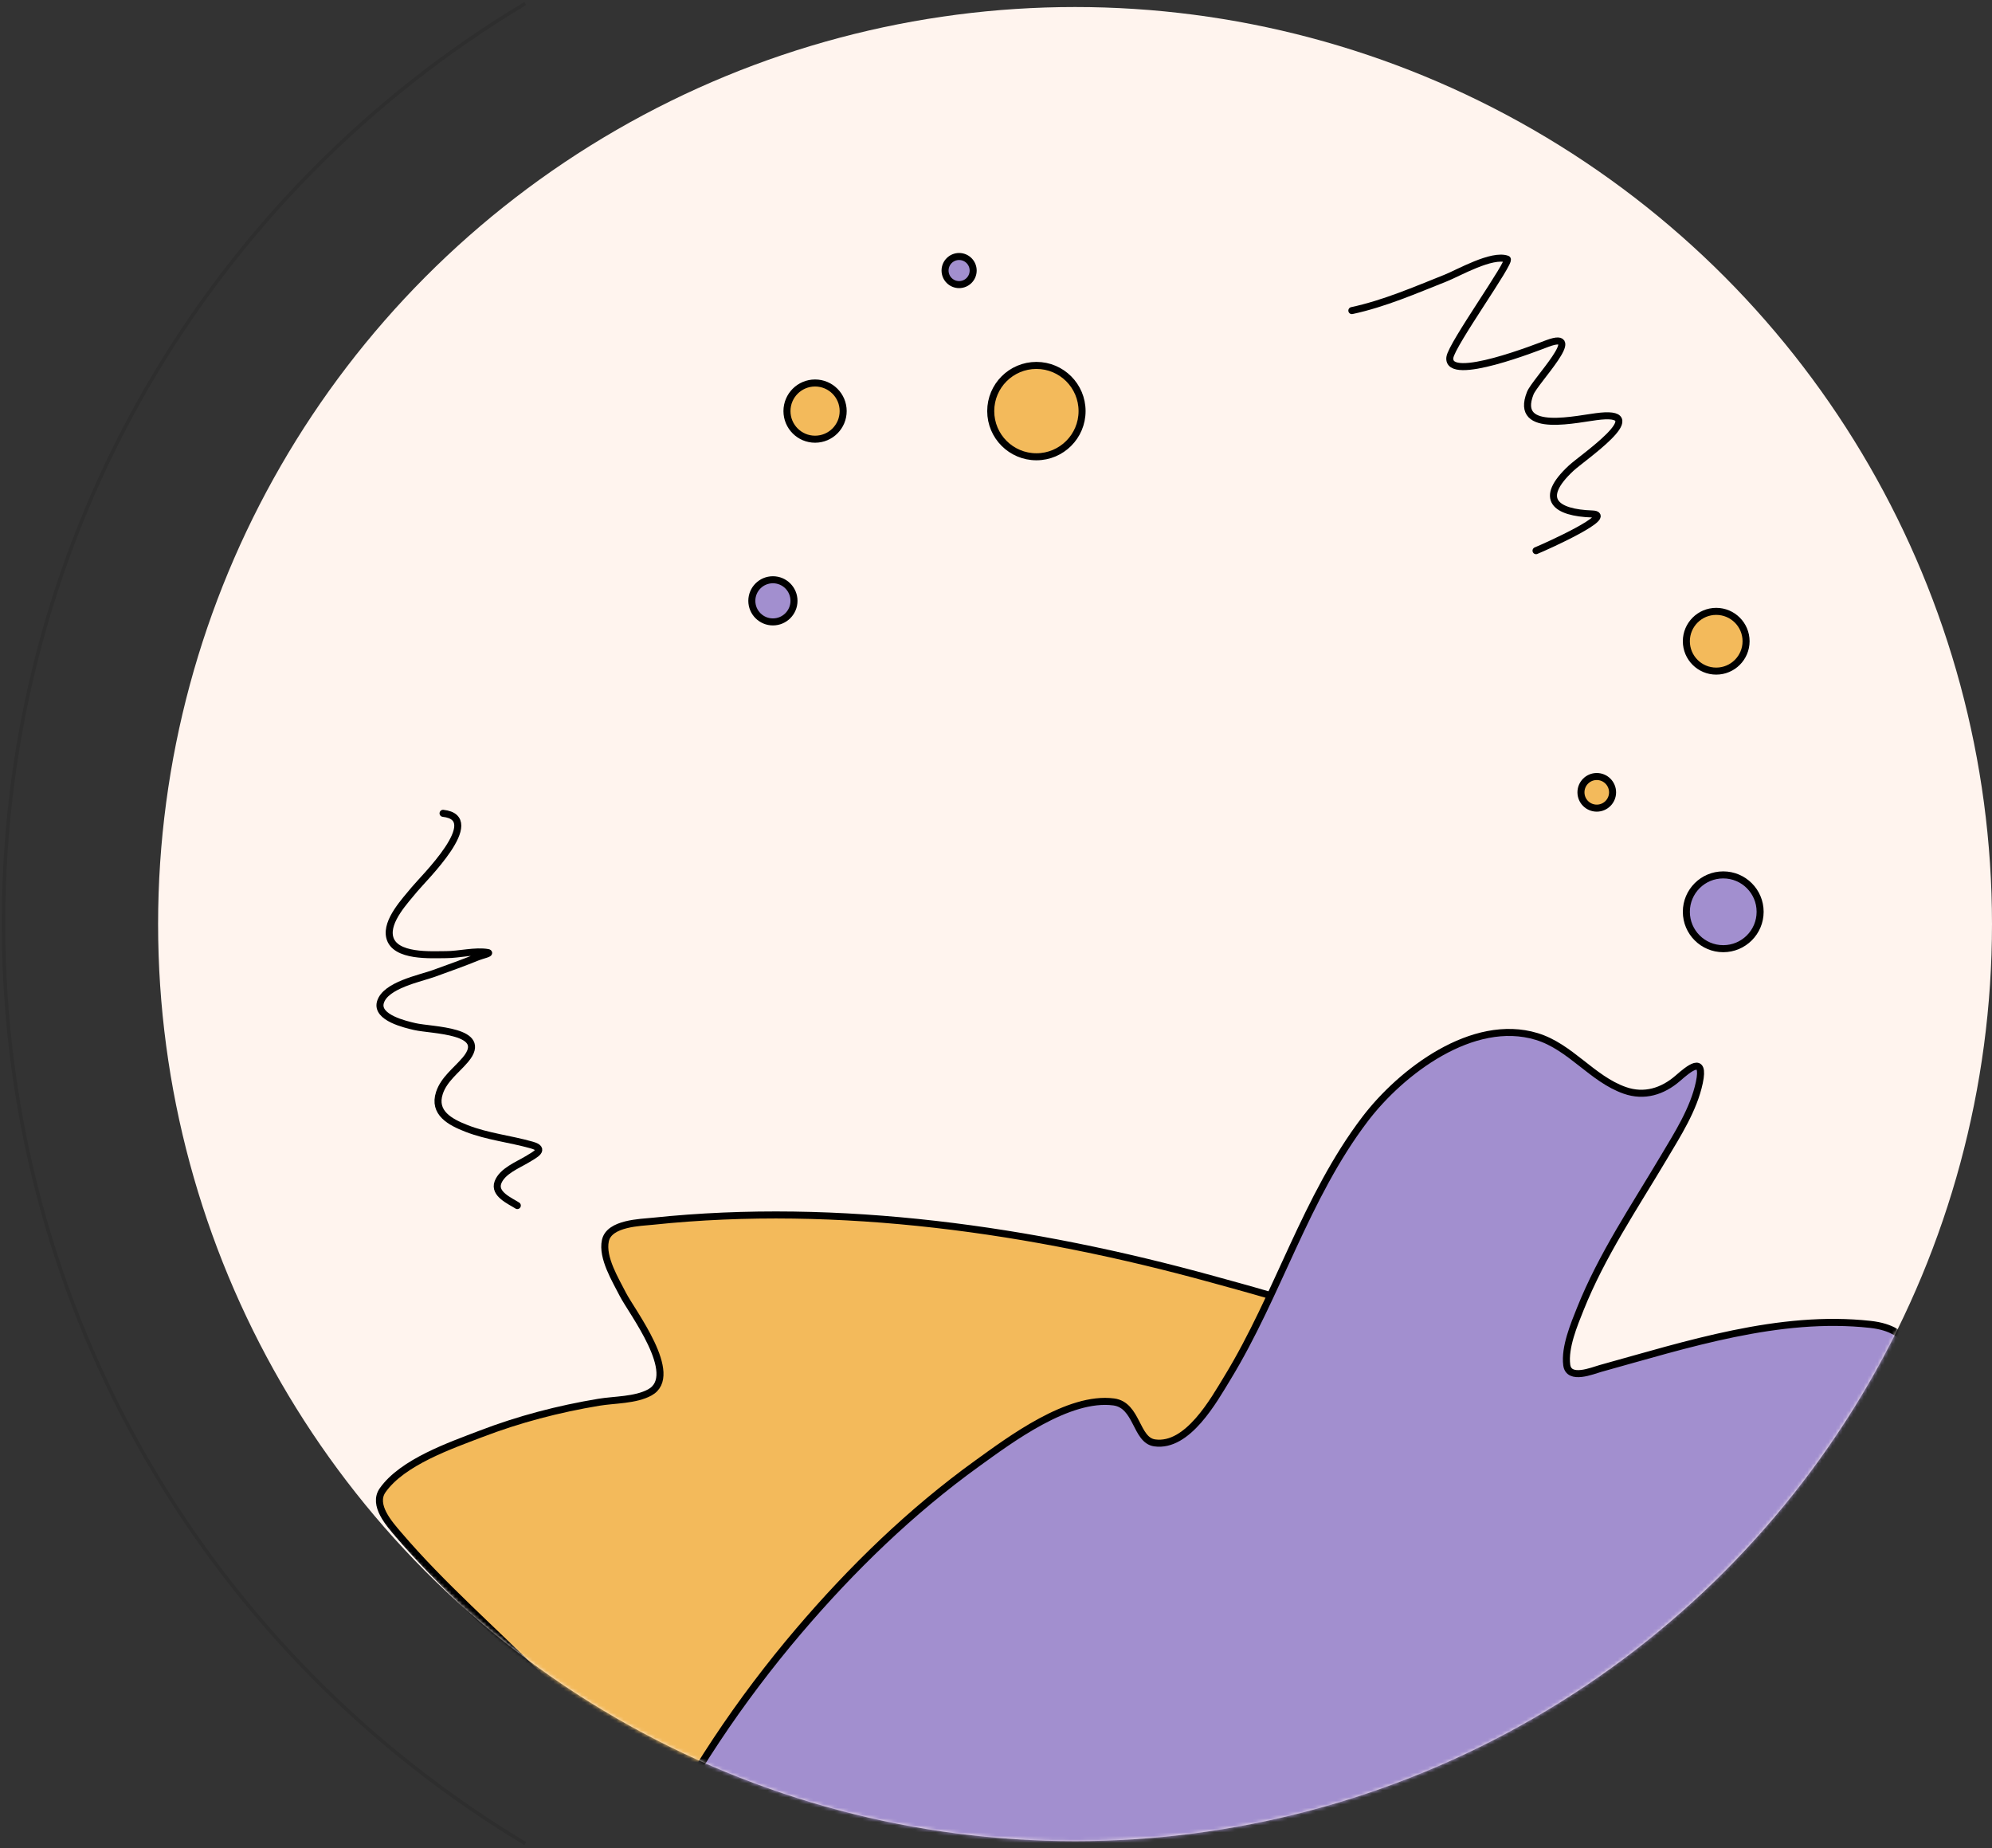 <svg width="567" height="526" viewBox="0 0 567 526" fill="none" xmlns="http://www.w3.org/2000/svg">
<rect x="0" y="0" width="567" height="526" fill="#333333" stroke="none"/>
<circle cx="306" cy="263" r="261" fill="#FFF4EE"/>
<path d="M149.5 1C60.546 54.282 1 151.608 1 262.842C1 374.076 60.546 471.402 149.5 524.683" stroke="black" stroke-opacity="0.1"/>
<mask id="mask0_1_181" style="mask-type:alpha" maskUnits="userSpaceOnUse" x="45" y="2" width="522" height="522">
<circle cx="306" cy="263" r="261" fill="#FFF4EE"/>
</mask>
<g mask="url(#mask0_1_181)">
<path d="M153.992 477.547C168.574 492.197 187.368 505.048 206.725 519.604C270.698 567.712 366.551 559.359 400.833 542.813C403.16 522.804 406.736 503.379 410.775 483.614C415.001 462.93 420.338 441.461 419.983 420.187C419.771 407.489 415.881 396.925 405.69 388.979C388.582 375.641 365.531 369.714 345.079 364.067C294.05 349.98 238.828 342.008 185.878 347.567C182.36 347.937 173.408 348.058 172.317 353.083C171.26 357.951 175.244 364.337 177.265 368.342C179.715 373.195 193.838 391.43 184.962 396.287C180.865 398.528 174.869 398.355 170.439 399.09C158.969 400.995 147.725 403.929 136.858 408.099C128.269 411.395 114.552 416.106 108.912 424.14C105.962 428.342 110.898 433.798 113.402 436.733C125.775 451.241 140.574 464.067 153.992 477.547Z" fill="#F3BA5B" stroke="black" stroke-width="2" stroke-linecap="round"/>
<path d="M161.538 604.513C159.09 625.741 215.758 615.369 224.523 634.966C270.332 610.445 317.551 588.381 362.373 562.059C425.017 525.271 489.606 480.189 530.896 419.023C538.237 408.149 556.351 379.586 532.38 376.928C506.463 374.054 480.094 382.684 455.466 389.495C453.376 390.073 446.542 392.965 445.955 388.483C445.299 383.479 448.073 376.9 449.79 372.598C455.928 357.221 465.174 343.597 473.581 329.434C477.473 322.878 482.079 315.732 483.694 308.108C485.39 300.106 480.601 304.251 477.56 306.889C473.259 310.619 468.041 312.28 462.47 310.323C453.155 307.052 447.041 297.933 437.424 294.996C419.191 289.429 398.794 305.043 388.577 318.459C371.629 340.715 363.843 368.445 349.356 392.176C345.52 398.459 338.075 411.993 328.658 410.651C323.263 409.882 323.765 399.892 317.02 398.999C304.118 397.29 287.542 409.733 278.225 416.442C259.324 430.054 242.419 446.485 227.349 464.188C194.074 503.275 167.493 552.861 161.538 604.513Z" fill="#A28FCF" stroke="black" stroke-width="2" stroke-linecap="round"/>
</g>
<path d="M126.112 231.474C138.252 232.823 120.404 250.13 117.965 253.125C115.41 256.265 109.831 262.051 110.92 266.703C112.272 272.484 122.863 271.694 127.029 271.694C130.617 271.694 135.35 270.465 138.883 271.107C139.88 271.288 137.032 271.934 136.094 272.318C131.93 274.021 127.698 275.518 123.47 277.052C119.617 278.449 109.661 280.366 108.277 285.272C107.043 289.648 115.438 291.56 118.075 292.171C122.901 293.288 139.57 293.145 132.497 301.565C129.953 304.595 126.375 307.124 125.085 311.033C123.198 316.746 128.178 319.362 132.791 321.161C138.823 323.514 145.219 324.13 151.396 325.895C155.477 327.061 152.269 328.622 150.038 329.969C147.347 331.593 142.966 333.29 141.745 336.501C140.483 339.818 145.152 341.758 147.249 343.106" stroke="black" stroke-width="2" stroke-linecap="round"/>
<path d="M384.792 88.397C394.008 86.42 402.798 82.592 411.522 79.121C415.092 77.701 424.698 72.157 429.001 73.753C430.314 74.241 413.146 98.044 412.691 101.733C411.779 109.121 438.221 98.577 440.479 97.744C451.458 93.696 436.938 108.452 435.568 111.905C430.813 123.889 449.295 119.031 455.63 118.433C469.889 117.085 450.459 130.228 447.238 133.214C437.637 142.117 442.867 145.93 453.174 146.277C460.092 146.509 440.299 155.465 437.215 156.721" stroke="black" stroke-width="2" stroke-linecap="round"/>
<circle cx="488.5" cy="182.5" r="8.5" fill="#F3BA5B" stroke="black" stroke-width="2"/>
<circle cx="454.5" cy="225.5" r="4.5" fill="#F3BA5B" stroke="black" stroke-width="2"/>
<circle cx="490.5" cy="259.5" r="10.5" fill="#A28FCF" stroke="black" stroke-width="2"/>
<circle cx="273" cy="77" r="4" fill="#A28FCF" stroke="black" stroke-width="2"/>
<circle cx="220" cy="171" r="6" fill="#A28FCF" stroke="black" stroke-width="2"/>
<circle cx="232" cy="117" r="8" fill="#F3BA5B" stroke="black" stroke-width="2"/>
<circle cx="295" cy="117" r="13" fill="#F3BA5B" stroke="black" stroke-width="2"/>
</svg>

